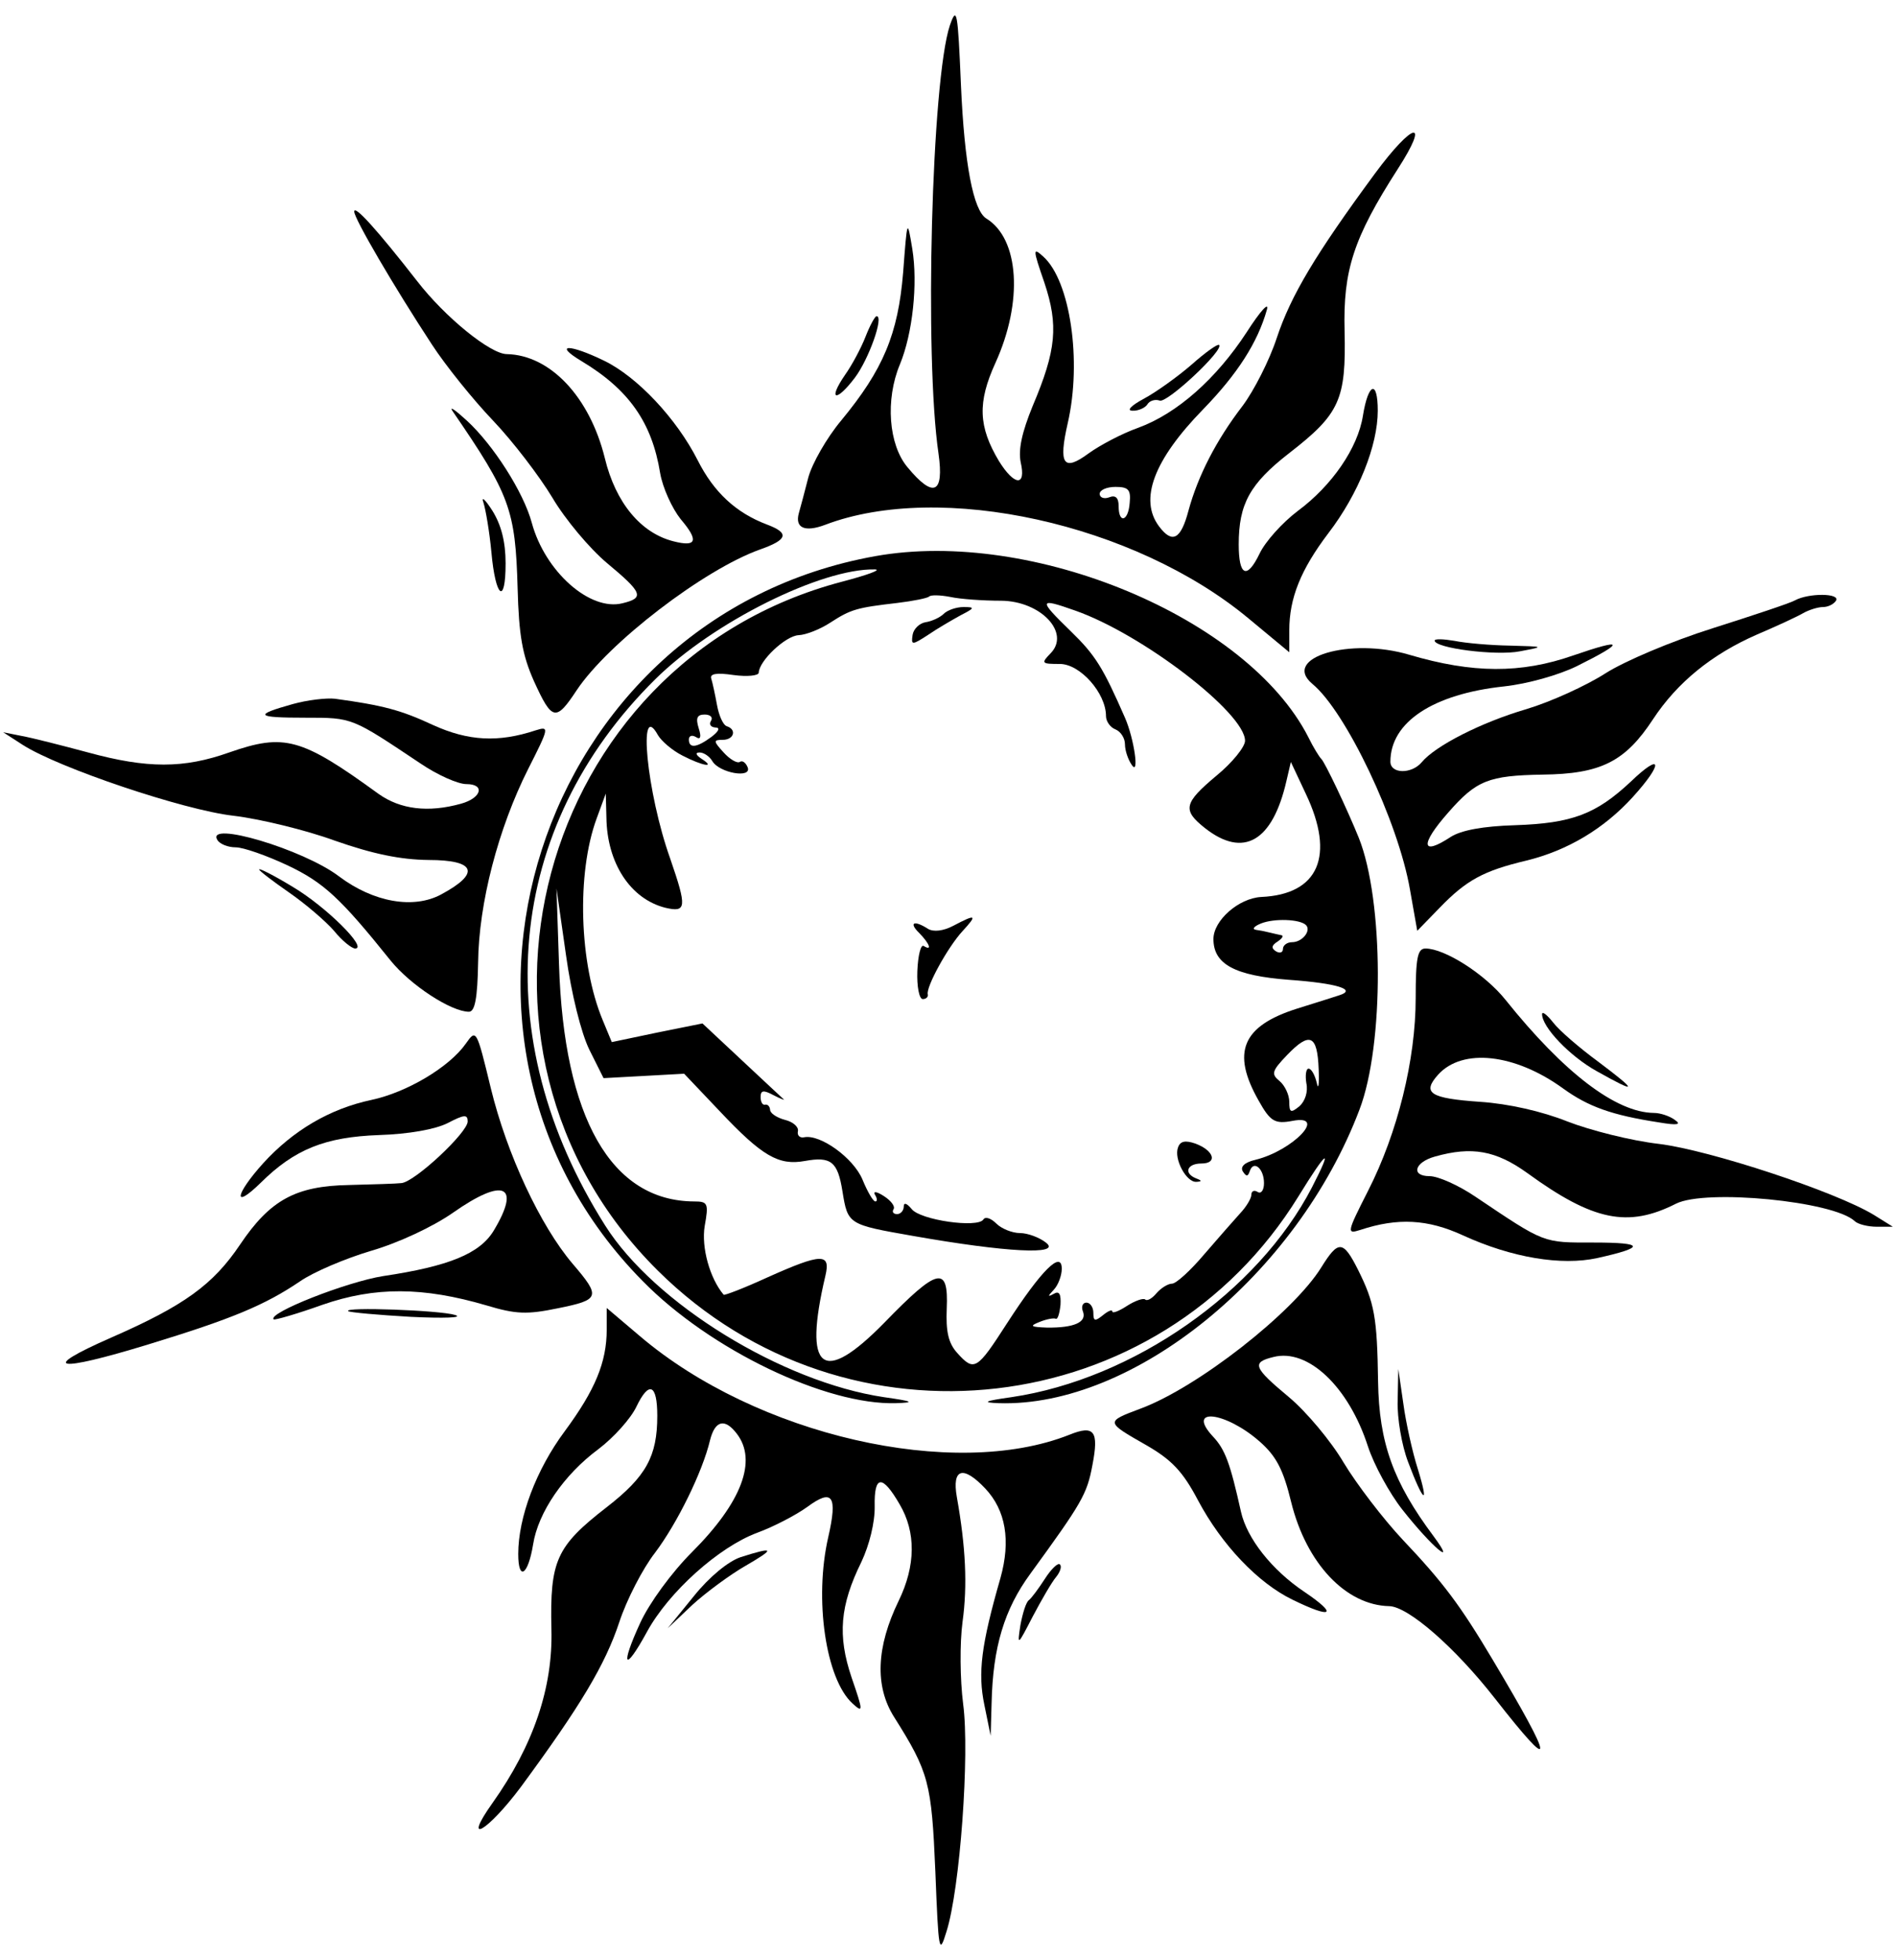 <?xml version="1.0" standalone="no"?>
<!DOCTYPE svg PUBLIC "-//W3C//DTD SVG 20010904//EN"
 "http://www.w3.org/TR/2001/REC-SVG-20010904/DTD/svg10.dtd">
<svg version="1.0" xmlns="http://www.w3.org/2000/svg"
 width="300pt" height="310pt" viewBox="0 0 300 310"
 preserveAspectRatio="xMidYMid meet">
<g transform="translate(0,310) scale(0.05,-0.05)"
fill="#000000" stroke="none">
<path d="M3006 6120 c-58 -173 -81 -1049 -36 -1355 18 -127 -16 -142 -98 -43
-60 71 -71 214 -24 326 40 97 57 254 39 365 -16 96 -16 96 -29 -75 -16 -195
-63 -307 -196 -468 -46 -55 -92 -136 -104 -180 -11 -44 -25 -95 -30 -113 -13
-47 19 -61 83 -37 365 139 979 4 1340 -296 l129 -107 0 69 c0 102 36 192 124
308 95 124 156 277 156 387 0 99 -30 89 -47 -16 -16 -102 -98 -221 -206 -301
-49 -37 -103 -97 -121 -135 -40 -83 -66 -71 -66 29 0 128 35 192 160 289 160
124 180 169 175 386 -5 192 28 294 168 512 104 161 50 151 -72 -14 -187 -254
-266 -385 -311 -521 -23 -70 -72 -166 -108 -214 -83 -108 -141 -221 -171 -331
-24 -91 -51 -106 -93 -50 -64 85 -17 210 139 370 109 112 173 212 202 315 8
28 -21 -4 -64 -71 -96 -147 -220 -257 -343 -302 -51 -18 -121 -55 -157 -81
-80 -59 -96 -35 -66 96 45 196 8 449 -77 526 -34 31 -34 25 3 -82 45 -135 38
-213 -37 -390 -34 -83 -46 -138 -38 -178 18 -78 -20 -75 -69 4 -65 109 -68
185 -11 310 88 193 76 393 -29 457 -41 26 -69 171 -80 421 -10 234 -13 253
-35 190z m569 -1510 c-4 -59 -35 -68 -35 -11 0 27 -10 36 -30 28 -16 -6 -30
-1 -30 11 0 12 22 22 50 22 41 0 49 -9 45 -50z"/>
<path d="M1121 5531 c-1 -21 126 -238 246 -421 43 -66 130 -174 193 -240 63
-66 147 -176 188 -244 40 -68 118 -161 173 -207 113 -94 119 -110 49 -127
-103 -26 -245 100 -287 254 -26 97 -122 247 -206 324 -36 33 -56 47 -45 30
182 -265 199 -312 206 -560 4 -150 15 -212 52 -295 57 -125 69 -128 135 -28
100 150 403 382 580 445 88 31 94 52 22 79 -98 37 -168 102 -219 203 -67 132
-191 264 -296 315 -111 54 -162 53 -72 -1 150 -90 223 -194 249 -354 8 -47 38
-112 65 -146 58 -68 51 -89 -23 -70 -103 26 -183 122 -217 263 -48 194 -173
326 -310 329 -52 0 -196 117 -284 231 -128 164 -199 242 -199 220z"/>
<path d="M2739 5135 c-14 -36 -43 -90 -65 -121 -55 -80 -29 -88 31 -9 44 58
93 195 69 195 -5 0 -21 -29 -35 -65z"/>
<path d="M3770 5046 c-44 -38 -111 -86 -150 -107 -41 -22 -56 -38 -36 -38 18
-1 40 9 47 20 7 12 25 17 39 12 23 -9 204 160 188 176 -5 4 -44 -24 -88 -63z"/>
<path d="M1530 4610 c7 -22 19 -92 25 -156 13 -145 45 -170 45 -36 0 69 -14
122 -42 167 -23 36 -36 47 -28 25z"/>
<path d="M2770 4441 c-1072 -192 -1498 -1522 -736 -2293 213 -217 580 -393
802 -386 61 2 53 6 -39 19 -322 48 -726 296 -882 543 -377 596 -316 1259 159
1728 182 180 526 351 695 347 22 -1 -25 -18 -105 -39 -966 -254 -1293 -1475
-582 -2179 598 -593 1587 -478 2027 235 91 148 111 161 43 29 -171 -331 -566
-607 -951 -664 -86 -12 -95 -17 -41 -19 427 -14 944 406 1142 928 79 206 77
663 -2 860 -36 89 -108 241 -119 250 -6 6 -25 36 -41 69 -193 377 -873 661
-1370 572z m398 -141 c126 -1 221 -102 156 -167 -30 -31 -28 -33 30 -33 64 0
146 -92 146 -165 0 -17 14 -36 30 -42 17 -7 30 -28 30 -47 0 -20 10 -49 22
-66 24 -35 7 84 -22 150 -70 160 -94 198 -171 273 -104 101 -103 107 13 66
212 -74 538 -324 538 -412 0 -19 -40 -69 -90 -110 -104 -87 -109 -109 -37
-166 122 -96 214 -43 258 149 l14 60 47 -100 c94 -197 41 -319 -141 -327 -71
-4 -151 -74 -151 -133 0 -80 68 -116 239 -129 153 -11 216 -31 159 -49 -15 -5
-75 -24 -133 -42 -174 -55 -209 -138 -122 -291 37 -66 51 -75 108 -64 111 21
0 -94 -117 -123 -35 -8 -50 -22 -41 -37 11 -17 16 -17 22 1 12 36 45 8 45 -38
0 -22 -9 -35 -20 -28 -11 7 -20 3 -20 -9 0 -11 -16 -38 -35 -58 -19 -21 -70
-79 -114 -130 -43 -51 -89 -93 -102 -93 -13 0 -35 -14 -49 -30 -14 -17 -30
-26 -36 -20 -6 5 -32 -4 -57 -20 -26 -17 -47 -25 -47 -18 0 7 -13 2 -30 -12
-25 -20 -30 -19 -30 8 0 17 -10 32 -22 32 -12 0 -17 -13 -11 -28 13 -34 -28
-52 -114 -51 -52 2 -56 5 -23 18 22 9 45 13 51 10 6 -3 12 16 15 44 2 34 -4
45 -21 35 -20 -11 -20 -8 0 13 14 15 25 45 25 66 0 60 -65 -5 -173 -172 -96
-149 -104 -154 -158 -94 -28 31 -36 68 -33 140 6 138 -28 130 -197 -44 -197
-201 -258 -153 -187 148 17 72 -11 72 -183 -5 -74 -34 -137 -58 -139 -55 -44
52 -71 150 -60 217 13 72 10 78 -33 78 -263 1 -413 264 -428 750 l-8 240 30
-210 c17 -123 48 -247 74 -300 l45 -90 128 7 127 7 113 -119 c134 -142 186
-172 269 -157 83 15 104 -2 119 -96 17 -105 18 -105 223 -141 295 -52 470 -61
422 -22 -21 17 -59 31 -83 31 -25 0 -59 14 -75 30 -17 17 -35 23 -41 13 -18
-28 -200 -2 -227 33 -15 18 -25 22 -25 8 0 -13 -10 -24 -21 -24 -12 0 -17 7
-11 16 5 9 -9 27 -31 41 -23 15 -35 16 -28 4 7 -11 8 -21 1 -21 -7 0 -25 31
-41 70 -29 68 -133 143 -184 133 -14 -3 -23 6 -20 19 3 14 -16 30 -41 36 -26
7 -47 21 -47 32 -1 11 -8 18 -16 16 -8 -2 -14 9 -14 24 0 22 9 23 41 6 23 -12
38 -17 32 -13 -5 5 -66 61 -134 125 l-123 115 -144 -29 -143 -30 -29 70 c-74
178 -83 463 -19 637 l29 79 2 -76 c2 -144 76 -257 186 -285 68 -16 69 1 16
155 -75 210 -103 507 -39 391 11 -19 46 -49 78 -65 64 -33 107 -40 60 -10 -18
12 -21 20 -6 20 13 0 31 -12 40 -27 22 -38 126 -56 112 -20 -6 15 -17 23 -25
17 -9 -5 -32 9 -51 30 -33 36 -33 40 -3 40 36 0 45 33 13 43 -12 4 -25 34 -31
67 -6 33 -14 70 -18 83 -6 16 16 20 70 12 44 -6 79 -2 80 7 1 38 85 117 126
119 24 1 69 19 101 40 65 42 83 47 212 62 50 6 94 15 100 20 5 6 36 5 67 -1
32 -7 104 -12 161 -12z m-918 -380 c-7 -11 -1 -20 14 -21 16 0 11 -12 -13 -30
-46 -34 -71 -37 -71 -8 0 12 10 15 22 8 15 -10 18 0 9 28 -10 32 -5 43 19 43
18 0 27 -9 20 -20z m1883 -646 c17 -18 -12 -54 -44 -54 -16 0 -29 -10 -29 -21
0 -12 -10 -15 -22 -8 -16 10 -14 19 5 31 15 10 20 19 12 20 -8 2 -24 5 -35 8
-11 3 -31 7 -45 9 -14 2 -7 11 15 20 42 17 124 14 143 -5z m40 -456 c2 -48 -1
-68 -6 -43 -6 25 -17 45 -26 45 -8 0 -11 -21 -7 -46 6 -27 -4 -57 -22 -73 -27
-22 -32 -20 -32 14 0 22 -14 52 -31 66 -27 22 -24 32 24 82 72 75 96 64 100
-45z"/>
<path d="M2987 4259 c-12 -12 -38 -24 -58 -27 -19 -3 -38 -21 -41 -40 -5 -33
-2 -33 49 0 29 20 76 47 103 62 45 23 46 26 9 26 -23 0 -51 -10 -62 -21z"/>
<path d="M3017 3272 c-32 -17 -63 -20 -80 -10 -45 29 -62 20 -28 -13 33 -34
42 -58 14 -41 -9 6 -18 -30 -20 -79 -2 -49 6 -89 17 -89 11 0 18 7 16 15 -6
23 63 149 110 200 48 52 43 55 -29 17z"/>
<path d="M3728 2571 c-14 -36 26 -111 58 -109 18 1 18 4 -1 11 -40 16 -29 47
17 47 52 0 40 41 -19 63 -32 11 -48 8 -55 -12z"/>
<path d="M5680 4301 c-16 -9 -134 -48 -260 -88 -130 -41 -279 -104 -340 -143
-61 -39 -173 -90 -250 -113 -143 -42 -288 -116 -331 -168 -32 -38 -99 -37 -99
2 0 125 135 214 360 238 74 8 173 36 230 64 155 77 151 90 -11 34 -166 -58
-319 -57 -519 2 -188 56 -406 -9 -307 -92 106 -87 272 -436 309 -651 l23 -130
71 73 c84 87 139 117 274 149 131 32 246 101 337 201 98 108 93 144 -6 49
-110 -103 -186 -132 -366 -138 -102 -3 -171 -16 -204 -37 -94 -62 -98 -25 -8
77 89 102 128 117 298 120 185 2 262 41 350 175 77 117 187 206 329 268 61 26
126 56 145 67 19 11 48 20 64 20 16 0 34 9 41 20 15 24 -86 25 -130 1z"/>
<path d="M4540 4174 c0 -24 195 -49 270 -34 79 15 79 15 -32 18 -62 1 -141 8
-175 15 -35 6 -63 7 -63 1z"/>
<path d="M926 3973 c-125 -35 -117 -43 41 -43 150 0 145 1 364 -145 53 -36
118 -65 145 -65 60 0 48 -44 -17 -62 -104 -29 -192 -18 -261 31 -245 178 -298
192 -473 131 -144 -51 -259 -51 -446 0 -82 22 -176 46 -209 52 l-60 12 62 -40
c114 -73 509 -206 666 -224 84 -10 229 -45 322 -79 120 -42 207 -60 296 -61
150 0 165 -42 40 -109 -87 -47 -214 -25 -323 57 -113 86 -424 178 -385 115 8
-13 34 -23 58 -23 24 0 98 -26 164 -57 114 -54 167 -103 326 -301 63 -78 192
-162 248 -162 19 0 27 43 29 155 2 189 64 425 158 612 67 132 68 137 24 123
-118 -39 -213 -34 -325 17 -101 47 -157 62 -310 83 -27 3 -88 -4 -134 -17z"/>
<path d="M820 3450 c0 -4 43 -37 95 -73 52 -36 116 -91 142 -121 25 -31 56
-56 67 -56 41 0 -92 132 -196 194 -59 36 -108 61 -108 56z"/>
<path d="M4480 3043 c0 -194 -57 -426 -151 -610 -67 -132 -68 -137 -24 -123
118 39 213 34 324 -17 155 -71 312 -97 426 -72 153 34 150 49 -11 49 -163 0
-153 -4 -375 145 -53 36 -118 65 -145 65 -60 0 -48 44 17 62 117 33 193 19
292 -52 209 -152 319 -174 471 -97 94 47 498 8 565 -55 10 -10 42 -18 70 -18
l51 0 -61 38 c-121 73 -517 204 -679 224 -88 10 -218 43 -290 71 -80 32 -186
56 -275 62 -160 11 -186 28 -134 86 77 85 243 67 396 -44 79 -57 153 -84 303
-107 59 -10 72 -7 50 8 -16 12 -46 22 -66 22 -120 1 -285 127 -470 358 -65 81
-192 162 -253 162 -25 0 -31 -29 -31 -157z"/>
<path d="M4880 2993 c-1 -41 88 -134 173 -181 130 -73 131 -65 6 29 -60 44
-125 100 -144 125 -19 24 -34 36 -35 27z"/>
<path d="M1474 2899 c-52 -74 -186 -154 -299 -178 -132 -28 -248 -97 -342
-200 -90 -100 -97 -149 -8 -62 107 106 204 145 375 151 93 3 178 18 217 38 52
27 63 28 63 5 0 -35 -168 -192 -210 -195 -16 -2 -91 -4 -165 -6 -169 -3 -250
-47 -345 -188 -86 -128 -178 -194 -409 -295 -230 -101 -175 -111 119 -21 265
81 368 124 479 199 43 30 145 73 226 97 86 25 195 76 258 120 161 113 217 89
129 -57 -44 -72 -141 -112 -349 -143 -115 -18 -367 -117 -347 -137 3 -3 73 17
154 46 167 58 319 57 520 -2 93 -28 128 -29 225 -9 134 27 137 36 47 141 -102
120 -208 346 -259 556 -45 186 -46 187 -79 140z"/>
<path d="M4181 2191 c-89 -143 -391 -379 -571 -446 -112 -42 -112 -42 16 -115
82 -47 117 -84 165 -175 75 -141 190 -262 300 -315 125 -61 145 -48 37 25
-103 69 -182 169 -201 254 -34 153 -50 197 -89 238 -86 93 40 79 149 -17 52
-46 74 -88 99 -191 48 -194 173 -326 310 -329 60 -1 208 -130 334 -291 194
-248 192 -211 -6 121 -103 173 -157 245 -285 380 -62 66 -146 176 -187 244
-40 68 -118 161 -173 207 -113 94 -119 110 -49 127 109 28 238 -94 299 -283
19 -58 68 -148 109 -200 93 -118 176 -188 98 -83 -127 170 -172 295 -175 488
-3 204 -11 249 -64 355 -47 93 -62 93 -116 6z"/>
<path d="M1102 2053 c4 -4 94 -12 198 -18 105 -5 168 -3 140 6 -49 15 -355 26
-338 12z"/>
<path d="M1920 1995 c0 -104 -37 -192 -133 -322 -90 -121 -147 -272 -147 -388
0 -87 31 -68 47 30 16 102 98 221 206 301 49 37 103 97 121 135 40 83 66 71
66 -29 0 -128 -35 -192 -160 -289 -160 -124 -180 -169 -175 -386 5 -185 -57
-367 -186 -549 -99 -139 -16 -91 90 51 187 254 266 385 311 521 23 70 74 169
113 219 70 93 150 255 174 356 16 63 47 70 85 20 65 -85 15 -217 -142 -374
-65 -65 -135 -161 -164 -224 -64 -139 -50 -159 21 -29 69 127 228 269 349 314
52 19 123 56 159 82 80 59 96 35 66 -96 -45 -196 -8 -449 77 -526 34 -31 34
-25 -3 82 -45 133 -37 228 31 366 25 53 43 125 42 176 -2 99 24 101 79 6 52
-88 51 -194 -3 -305 -71 -146 -76 -270 -15 -367 111 -176 119 -208 131 -490
10 -254 12 -265 35 -190 43 134 74 563 53 720 -10 79 -11 192 -2 260 16 116
10 238 -18 395 -16 91 20 101 90 27 65 -69 81 -165 48 -283 -61 -212 -72 -300
-51 -401 l20 -98 3 104 c4 176 40 296 123 409 163 224 179 251 196 343 21 108
6 128 -73 96 -366 -145 -990 -2 -1359 312 l-105 89 0 -68z"/>
<path d="M4423 1770 c-2 -55 13 -142 33 -194 48 -128 68 -143 31 -23 -17 53
-38 147 -46 207 l-16 110 -2 -100z"/>
<path d="M2344 1275 c-39 -13 -99 -62 -148 -123 l-83 -102 78 74 c44 40 120
96 169 124 95 55 91 61 -16 27z"/>
<path d="M3307 1207 c-20 -31 -43 -62 -51 -68 -9 -6 -20 -42 -27 -80 -10 -66
-9 -65 39 28 28 53 61 110 74 125 13 16 19 34 12 40 -6 6 -27 -14 -47 -45z"/>
</g>
</svg>
